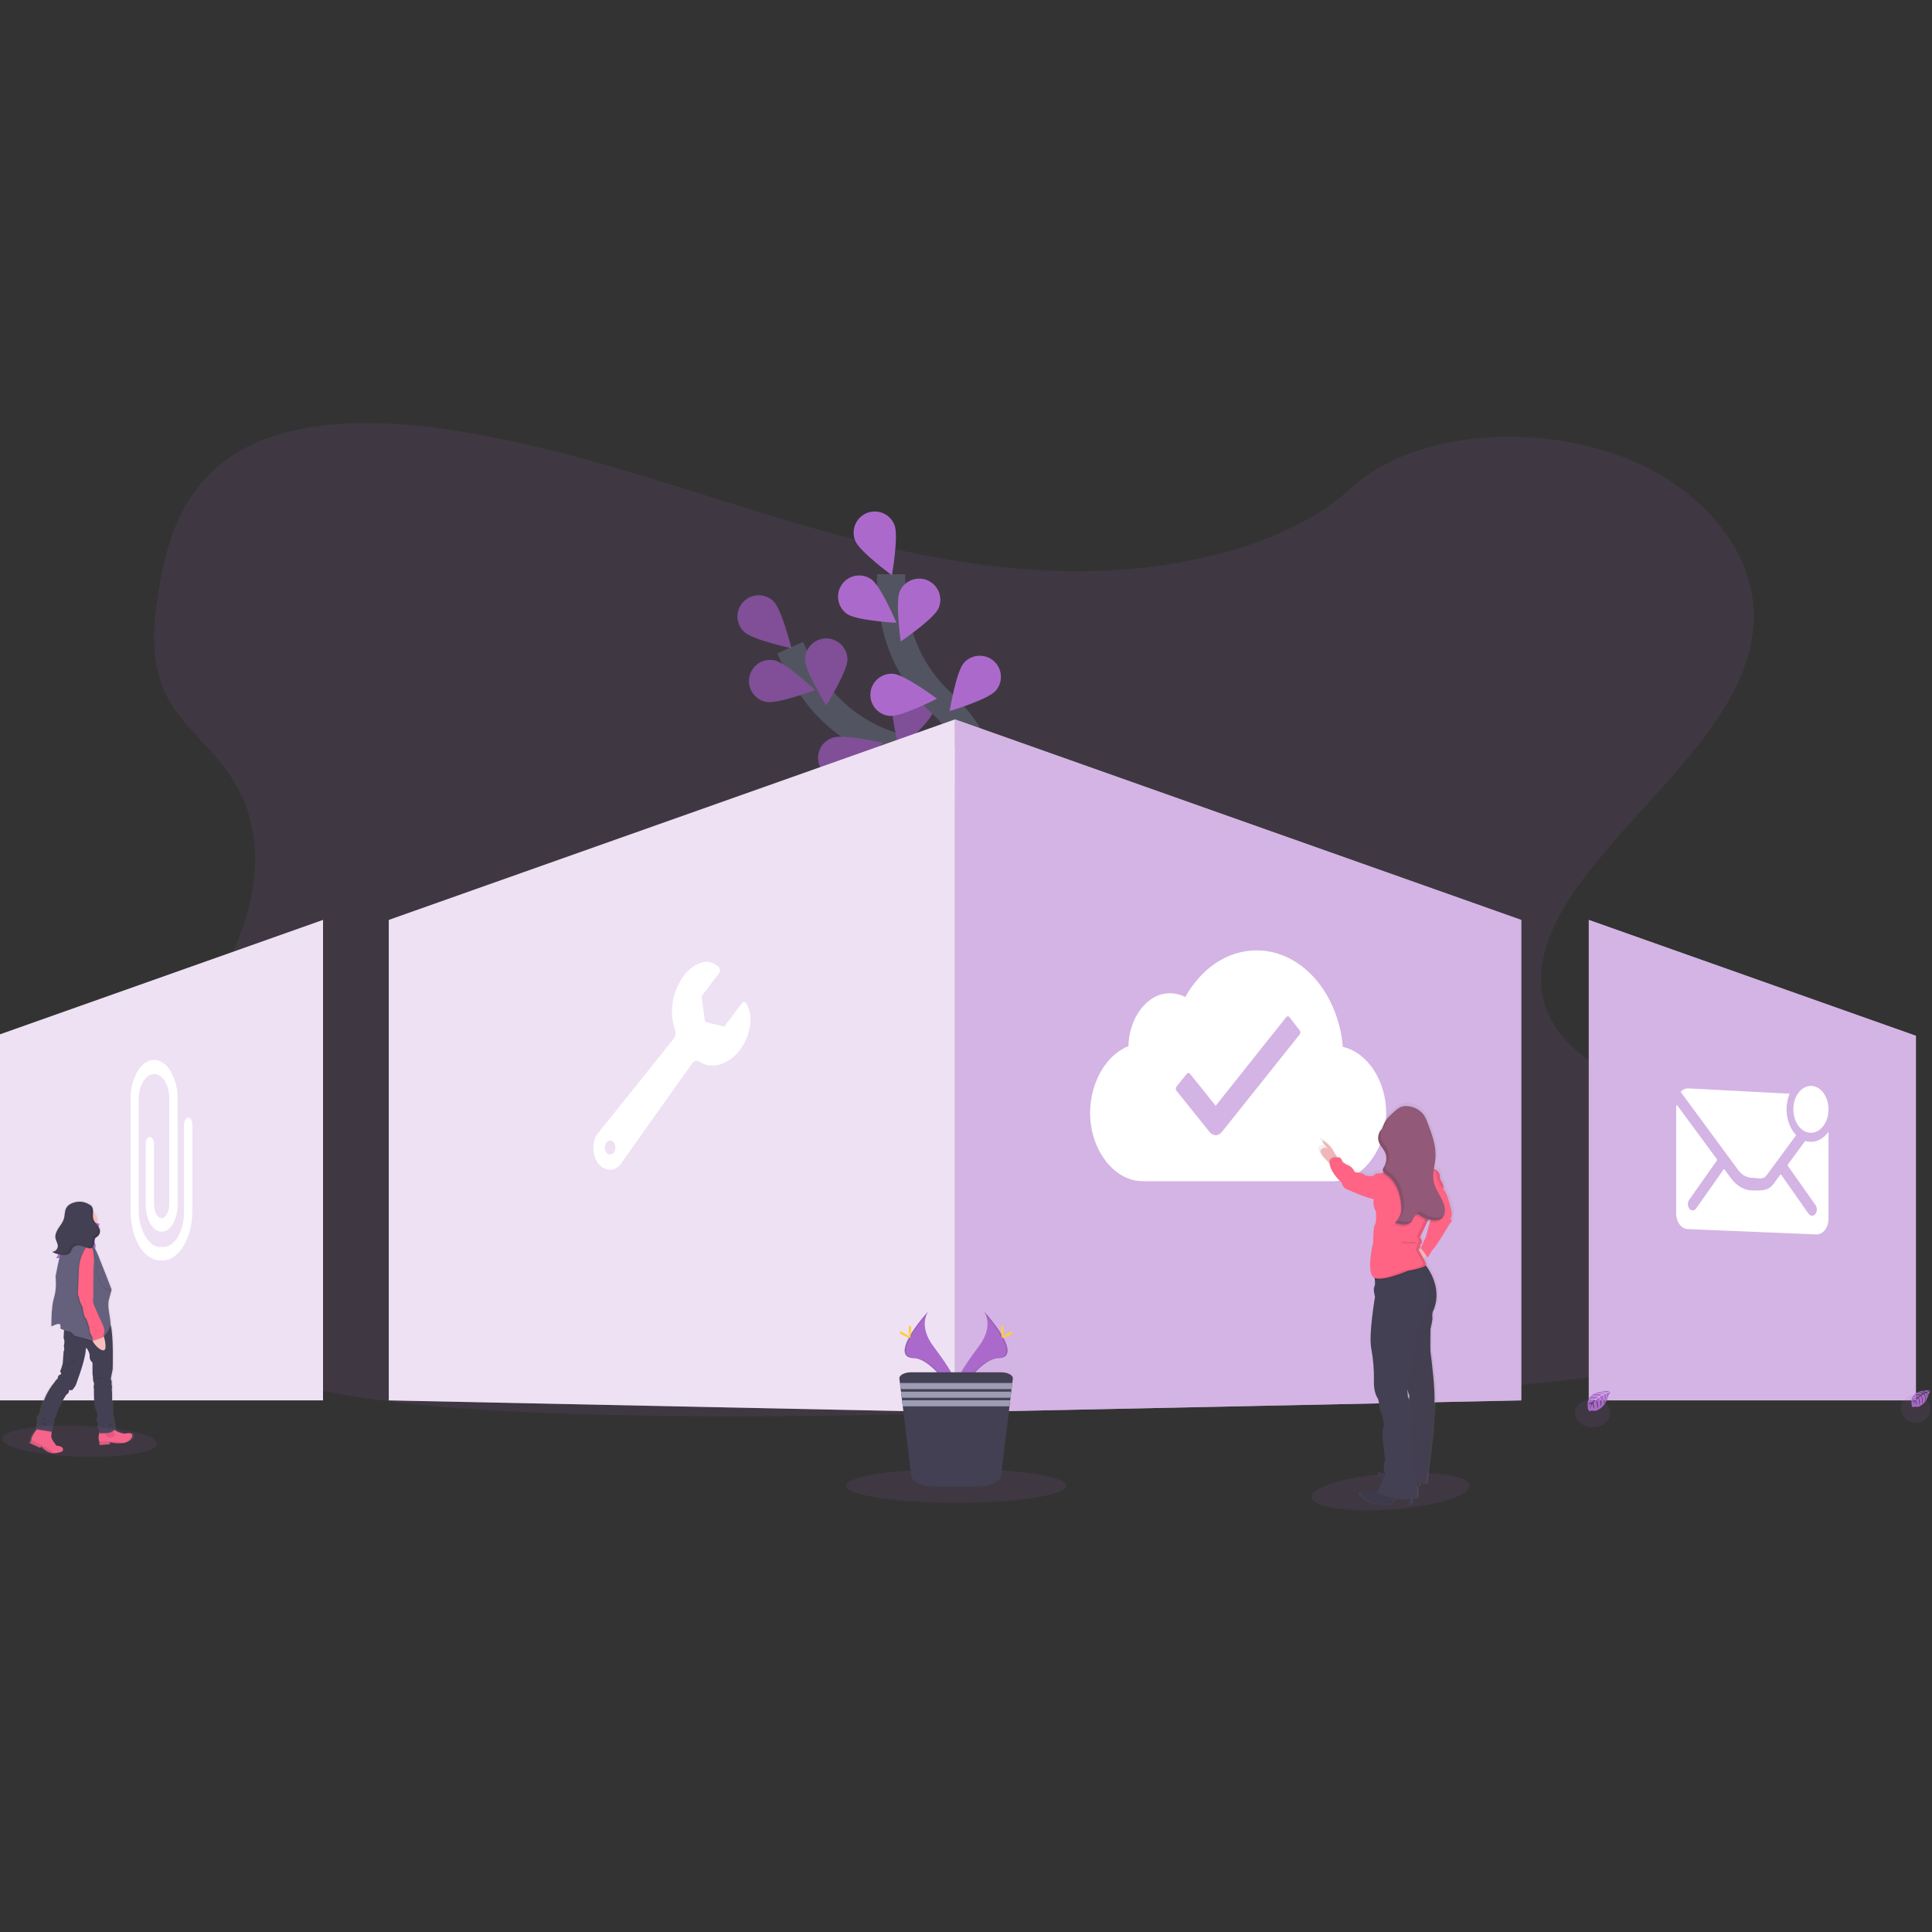 <?xml version="1.0" encoding="UTF-8"?>
<svg width="137px" height="137px" viewBox="0 0 137 137" version="1.1" xmlns="http://www.w3.org/2000/svg" xmlns:xlink="http://www.w3.org/1999/xlink">
    <rect x="0" y="0" width="137" height="137" fill="#333333" stroke="none"/>
    <title>features_illustration</title>
    <defs>
        <linearGradient x1="49.977%" y1="100%" x2="49.977%" y2="-0.008%" id="linearGradient-1">
            <stop stop-color="#808080" stop-opacity="0.25" offset="0%"></stop>
            <stop stop-color="#808080" stop-opacity="0.12" offset="54%"></stop>
            <stop stop-color="#808080" stop-opacity="0.1" offset="100%"></stop>
        </linearGradient>
        <linearGradient x1="49.992%" y1="100.014%" x2="49.992%" y2="-0.019%" id="linearGradient-2">
            <stop stop-color="#808080" stop-opacity="0.25" offset="0%"></stop>
            <stop stop-color="#808080" stop-opacity="0.12" offset="54%"></stop>
            <stop stop-color="#808080" stop-opacity="0.1" offset="100%"></stop>
        </linearGradient>
    </defs>
    <g id="features_illustration" stroke="none" stroke-width="1" fill="none" fill-rule="evenodd">
        <g id="undraw_buy_house_560d-(5)" transform="translate(-765, 87)"></g>
        <g id="undraw_features_overview_jg7a" transform="translate(0, 30)">
            <path d="M76.21,10.515 C68.312,10.47 60.743,8.452 53.506,6.217 C46.269,3.983 39.096,1.494 31.361,0.4 C26.387,-0.301 20.718,-0.28 16.782,2.111 C12.994,4.412 11.845,8.254 11.264,11.807 C10.825,14.48 10.598,17.288 12.035,19.747 C13.032,21.454 14.762,22.867 15.976,24.495 C20.197,30.16 17.489,37.338 13.203,43.074 C11.187,45.765 8.848,48.342 7.315,51.19 C5.782,54.039 5.121,57.279 6.59,60.111 C8.047,62.919 11.407,64.974 15.027,66.389 C22.38,69.261 30.978,69.925 39.352,70.217 C57.893,70.862 76.494,69.937 95.045,69.013 C101.912,68.67 108.807,68.325 115.543,67.248 C119.283,66.649 123.139,65.745 125.816,63.727 C129.219,61.164 129.975,56.946 127.58,53.896 C123.567,48.778 112.786,47.743 109.935,42.215 C108.365,39.172 109.817,35.704 111.922,32.796 C116.436,26.556 124.12,20.99 124.362,13.977 C124.529,9.16 120.655,4.434 114.79,2.299 C108.635,0.053 100.203,0.557 95.802,4.615 C91.275,8.793 83.188,10.555 76.21,10.515 Z" id="Path" fill="#AB6ACB" fill-rule="nonzero" opacity="0.1"></path>
            <g id="db976b58-83c4-4bad-bfc1-713fe8b9d2f6" transform="translate(52.178, 6.176)">
                <path d="M19.54,24.569 C19.54,24.569 16.077,18.433 10.859,16.664 C8.666,15.936 6.769,14.517 5.451,12.619 C4.832,11.713 4.298,10.752 3.855,9.749" id="Path" stroke="#535461" stroke-width="2"></path>
                <path d="M0.576,8.614 C1.17,9.192 3.939,9.788 3.939,9.788 C3.939,9.788 3.259,7.039 2.666,6.462 C2.071,5.885 1.122,5.899 0.544,6.493 C-0.033,7.088 -0.018,8.037 0.576,8.614 Z" id="Path" fill="#AB6ACB" fill-rule="nonzero"></path>
                <path d="M2.148,13.593 C2.961,13.754 5.61,12.75 5.61,12.75 C5.61,12.75 3.534,10.809 2.726,10.647 C1.913,10.488 1.124,11.018 0.964,11.831 C0.804,12.644 1.334,13.433 2.148,13.593 L2.148,13.593 Z" id="Path" fill="#AB6ACB" fill-rule="nonzero"></path>
                <path d="M7.844,18.973 C8.627,18.702 10.407,16.499 10.407,16.499 C10.407,16.499 7.647,15.869 6.864,16.139 C6.35,16.308 5.968,16.741 5.863,17.272 C5.758,17.803 5.947,18.349 6.357,18.701 C6.768,19.053 7.336,19.157 7.844,18.973 L7.844,18.973 Z" id="Path" fill="#AB6ACB" fill-rule="nonzero"></path>
                <path d="M13.077,22.076 C13.894,21.941 16.02,20.07 16.02,20.07 C16.02,20.07 13.406,18.981 12.588,19.116 C11.771,19.251 11.218,20.023 11.353,20.841 C11.488,21.658 12.26,22.211 13.077,22.076 L13.077,22.076 Z" id="Path" fill="#AB6ACB" fill-rule="nonzero"></path>
                <path d="M7.911,10.598 C7.911,11.428 6.413,13.83 6.413,13.83 C6.413,13.83 4.912,11.429 4.912,10.6 C4.912,9.771 5.583,9.1 6.411,9.1 C7.24,9.1 7.911,9.771 7.911,10.6 L7.911,10.598 Z" id="Path" fill="#AB6ACB" fill-rule="nonzero"></path>
                <path d="M13.985,14.304 C13.733,15.095 11.59,16.939 11.59,16.939 C11.59,16.939 10.877,14.198 11.124,13.41 C11.371,12.619 12.213,12.179 13.004,12.426 C13.794,12.674 14.235,13.515 13.987,14.306 L13.985,14.304 Z" id="Path" fill="#AB6ACB" fill-rule="nonzero"></path>
                <path d="M19.393,18.715 C19.283,19.537 17.476,21.718 17.476,21.718 C17.476,21.718 16.31,19.137 16.42,18.315 C16.53,17.494 17.285,16.918 18.106,17.029 C18.927,17.139 19.503,17.894 19.393,18.715 Z" id="Path" fill="#AB6ACB" fill-rule="nonzero"></path>
                <path d="M0.576,8.614 C1.17,9.192 3.939,9.788 3.939,9.788 C3.939,9.788 3.259,7.039 2.666,6.462 C2.071,5.885 1.122,5.899 0.544,6.493 C-0.033,7.088 -0.018,8.037 0.576,8.614 Z" id="Path" fill="#000000" fill-rule="nonzero" opacity="0.25"></path>
                <path d="M2.148,13.593 C2.961,13.754 5.61,12.75 5.61,12.75 C5.61,12.75 3.534,10.809 2.726,10.647 C1.913,10.488 1.124,11.018 0.964,11.831 C0.804,12.644 1.334,13.433 2.148,13.593 L2.148,13.593 Z" id="Path" fill="#000000" fill-rule="nonzero" opacity="0.25"></path>
                <path d="M7.844,18.973 C8.627,18.702 10.407,16.499 10.407,16.499 C10.407,16.499 7.647,15.869 6.864,16.139 C6.35,16.308 5.968,16.741 5.863,17.272 C5.758,17.803 5.947,18.349 6.357,18.701 C6.768,19.053 7.336,19.157 7.844,18.973 L7.844,18.973 Z" id="Path" fill="#000000" fill-rule="nonzero" opacity="0.25"></path>
                <path d="M13.077,22.076 C13.894,21.941 16.02,20.07 16.02,20.07 C16.02,20.07 13.406,18.981 12.588,19.116 C11.771,19.251 11.218,20.023 11.353,20.841 C11.488,21.658 12.26,22.211 13.077,22.076 L13.077,22.076 Z" id="Path" fill="#000000" fill-rule="nonzero" opacity="0.25"></path>
                <path d="M7.911,10.598 C7.911,11.428 6.413,13.83 6.413,13.83 C6.413,13.83 4.912,11.429 4.912,10.6 C4.912,9.771 5.583,9.1 6.411,9.1 C7.24,9.1 7.911,9.771 7.911,10.6 L7.911,10.598 Z" id="Path" fill="#000000" fill-rule="nonzero" opacity="0.25"></path>
                <path d="M13.985,14.304 C13.733,15.095 11.59,16.939 11.59,16.939 C11.59,16.939 10.877,14.198 11.124,13.41 C11.371,12.619 12.213,12.179 13.004,12.426 C13.794,12.674 14.235,13.515 13.987,14.306 L13.985,14.304 Z" id="Path" fill="#000000" fill-rule="nonzero" opacity="0.25"></path>
                <path d="M19.393,18.715 C19.283,19.537 17.476,21.718 17.476,21.718 C17.476,21.718 16.31,19.137 16.42,18.315 C16.53,17.494 17.285,16.918 18.106,17.029 C18.927,17.139 19.503,17.894 19.393,18.715 Z" id="Path" fill="#000000" fill-rule="nonzero" opacity="0.25"></path>
                <path d="M19.343,24.448 C19.343,24.448 18.662,17.433 14.61,13.703 C12.9,12.149 11.74,10.082 11.304,7.813 C11.106,6.734 11.007,5.639 11.009,4.542" id="Path" stroke="#535461" stroke-width="2"></path>
                <path d="M8.47,2.175 C8.778,2.944 11.068,4.612 11.068,4.612 C11.068,4.612 11.561,1.822 11.251,1.054 C11.057,0.548 10.605,0.187 10.069,0.108 C9.533,0.03 8.997,0.246 8.665,0.674 C8.334,1.103 8.259,1.676 8.47,2.175 L8.47,2.175 Z" id="Path" fill="#AB6ACB" fill-rule="nonzero"></path>
                <path d="M7.885,7.359 C8.563,7.836 11.39,7.989 11.39,7.989 C11.39,7.989 10.288,5.38 9.611,4.904 C8.934,4.427 7.998,4.59 7.521,5.268 C7.044,5.945 7.207,6.881 7.885,7.358 L7.885,7.359 Z" id="Path" fill="#AB6ACB" fill-rule="nonzero"></path>
                <path d="M10.917,14.592 C11.743,14.662 14.262,13.367 14.262,13.367 C14.262,13.367 11.993,11.672 11.168,11.603 C10.342,11.533 9.617,12.146 9.547,12.972 C9.478,13.797 10.09,14.523 10.916,14.592 L10.917,14.592 Z" id="Path" fill="#AB6ACB" fill-rule="nonzero"></path>
                <path d="M14.444,19.548 C15.245,19.756 17.947,18.907 17.947,18.907 C17.947,18.907 15.998,16.852 15.196,16.638 C14.668,16.471 14.091,16.609 13.695,16.997 C13.299,17.385 13.15,17.959 13.306,18.49 C13.461,19.022 13.898,19.424 14.44,19.537 L14.444,19.548 Z" id="Path" fill="#AB6ACB" fill-rule="nonzero"></path>
                <path d="M14.373,6.962 C14.038,7.718 11.694,9.309 11.694,9.309 C11.694,9.309 11.294,6.506 11.629,5.748 C11.964,4.991 12.85,4.648 13.608,4.983 C14.366,5.319 14.708,6.204 14.373,6.962 L14.373,6.962 Z" id="Path" fill="#AB6ACB" fill-rule="nonzero"></path>
                <path d="M18.423,12.811 C17.876,13.433 15.163,14.248 15.163,14.248 C15.163,14.248 15.621,11.454 16.172,10.831 C16.525,10.429 17.067,10.245 17.593,10.35 C18.118,10.455 18.548,10.832 18.72,11.34 C18.892,11.848 18.78,12.409 18.426,12.811 L18.423,12.811 Z" id="Path" fill="#AB6ACB" fill-rule="nonzero"></path>
                <path d="M21.58,19.035 C21.146,19.741 18.61,21.004 18.61,21.004 C18.61,21.004 18.589,18.172 19.022,17.465 C19.467,16.785 20.372,16.582 21.064,17.007 C21.757,17.432 21.985,18.331 21.58,19.035 L21.58,19.035 Z" id="Path" fill="#AB6ACB" fill-rule="nonzero"></path>
            </g>
            <path d="M104.169,75.23 C104.541,75.986 101.911,76.799 98.653,77.034 C95.734,77.244 93.334,76.901 93.03,76.286 C92.726,75.671 94.585,74.925 97.441,74.589 C100.629,74.216 103.797,74.482 104.169,75.23 Z" id="Path" fill="#AB6ACB" fill-rule="nonzero" opacity="0.1"></path>
            <polygon id="Path" fill="#FFFFFF" fill-rule="nonzero" points="27.57 35.233 67.722 21.013 67.722 70.14 27.57 69.303"></polygon>
            <polygon id="Path" fill="#AB6ACB" fill-rule="nonzero" opacity="0.2" points="27.57 35.233 67.722 21.013 67.722 70.14 27.57 69.303"></polygon>
            <polygon id="Path" fill="#FFFFFF" fill-rule="nonzero" points="0 43.346 22.907 35.233 22.907 69.303 0 69.303"></polygon>
            <polygon id="Path" fill="#AB6ACB" fill-rule="nonzero" opacity="0.2" points="0 43.346 22.907 35.233 22.907 69.303 0 69.303"></polygon>
            <polygon id="Path" fill="#FFFFFF" fill-rule="nonzero" points="67.722 21.013 107.873 35.233 107.873 69.303 67.722 70.14"></polygon>
            <polygon id="Path" fill="#AB6ACB" fill-rule="nonzero" opacity="0.5" points="67.722 21.013 107.873 35.233 107.873 69.303 67.722 70.14"></polygon>
            <polygon id="Path" fill="#FFFFFF" fill-rule="nonzero" points="135.858 43.448 112.663 35.233 112.663 69.303 135.858 69.303"></polygon>
            <polygon id="Path" fill="#AB6ACB" fill-rule="nonzero" opacity="0.5" points="135.858 43.448 112.663 35.233 112.663 69.303 135.858 69.303"></polygon>
            <path d="M13.348,49.261 C13.186,49.261 13.053,49.483 13.053,49.756 L13.053,55.922 C13.062,56.53 12.919,57.131 12.636,57.67 C12.373,58.132 11.97,58.426 11.584,58.426 L11.332,58.426 C10.954,58.426 10.583,58.144 10.293,57.646 C9.991,57.108 9.833,56.502 9.836,55.885 L9.836,47.93 C9.828,47.49 9.941,47.057 10.163,46.677 C10.374,46.344 10.65,46.16 10.94,46.16 C11.23,46.16 11.496,46.344 11.696,46.675 C11.909,47.06 12.016,47.495 12.006,47.935 L12.006,55.363 C12.006,55.905 11.754,56.384 11.457,56.384 C11.205,56.384 10.922,55.976 10.922,55.363 L10.922,51.121 C10.922,50.849 10.79,50.626 10.627,50.626 C10.465,50.626 10.331,50.849 10.331,51.121 L10.331,55.358 C10.331,56.485 10.815,57.335 11.457,57.335 C11.769,57.335 12.058,57.14 12.266,56.786 C12.498,56.347 12.613,55.855 12.597,55.358 L12.597,47.93 C12.61,47.244 12.44,46.568 12.104,45.97 C11.792,45.447 11.375,45.161 10.93,45.161 C10.485,45.161 10.068,45.447 9.751,45.97 C9.415,46.569 9.245,47.247 9.26,47.934 L9.26,55.888 C9.26,56.799 9.492,57.724 9.877,58.362 C10.263,58.999 10.785,59.37 11.319,59.37 L11.578,59.37 C12.101,59.37 12.625,58.999 13.016,58.352 C13.218,58.01 13.37,57.64 13.468,57.255 C13.581,56.819 13.638,56.37 13.637,55.919 L13.637,49.743 C13.637,49.47 13.511,49.248 13.343,49.248 L13.348,49.261 Z" id="Path" fill="#FFFFFF" fill-rule="nonzero"></path>
            <path d="M69.774,62.988 C69.774,62.988 70.522,63.967 69.429,65.442 C68.336,66.918 67.434,68.166 67.799,69.084 C67.799,69.084 69.448,66.342 70.789,66.311 C72.13,66.279 71.249,64.637 69.774,62.988 Z" id="Path" fill="#AB6ACB" fill-rule="nonzero"></path>
            <path d="M69.774,62.988 C69.839,63.083 69.89,63.187 69.927,63.296 C71.235,64.834 71.932,66.268 70.674,66.304 C69.502,66.339 68.097,68.433 67.76,68.963 C67.771,69.005 67.784,69.047 67.799,69.089 C67.799,69.089 69.448,66.347 70.789,66.316 C72.13,66.284 71.249,64.637 69.774,62.988 Z" id="Path" fill="#000000" fill-rule="nonzero" opacity="0.1"></path>
            <path d="M71.163,64.235 C71.163,64.579 71.124,64.858 71.076,64.858 C71.028,64.858 70.99,64.579 70.99,64.235 C70.99,63.891 71.038,64.052 71.086,64.052 C71.134,64.052 71.163,63.891 71.163,64.235 Z" id="Path" fill="#FFD037" fill-rule="nonzero"></path>
            <path d="M71.64,64.646 C71.338,64.81 71.075,64.909 71.052,64.868 C71.03,64.826 71.255,64.658 71.556,64.49 C71.858,64.321 71.739,64.445 71.762,64.49 C71.784,64.534 71.942,64.481 71.64,64.646 Z" id="Path" fill="#FFD037" fill-rule="nonzero"></path>
            <path d="M65.826,62.988 C65.826,62.988 65.078,63.967 66.171,65.442 C67.264,66.918 68.163,68.166 67.799,69.084 C67.799,69.084 66.152,66.342 64.81,66.311 C63.467,66.279 64.35,64.637 65.826,62.988 Z" id="Path" fill="#AB6ACB" fill-rule="nonzero"></path>
            <path d="M65.826,62.988 C65.761,63.083 65.709,63.187 65.673,63.296 C64.364,64.834 63.667,66.268 64.926,66.304 C66.097,66.339 67.503,68.433 67.84,68.963 C67.829,69.005 67.815,69.047 67.799,69.089 C67.799,69.089 66.152,66.347 64.81,66.316 C63.467,66.284 64.35,64.637 65.826,62.988 Z" id="Path" fill="#000000" fill-rule="nonzero" opacity="0.1"></path>
            <path d="M64.437,64.235 C64.437,64.579 64.474,64.858 64.522,64.858 C64.57,64.858 64.609,64.579 64.609,64.235 C64.609,63.891 64.56,64.052 64.514,64.052 C64.467,64.052 64.437,63.891 64.437,64.235 Z" id="Path" fill="#FFD037" fill-rule="nonzero"></path>
            <path d="M63.959,64.646 C64.261,64.81 64.525,64.909 64.548,64.868 C64.57,64.826 64.345,64.658 64.043,64.49 C63.742,64.321 63.861,64.445 63.838,64.49 C63.815,64.534 63.653,64.481 63.959,64.646 Z" id="Path" fill="#FFD037" fill-rule="nonzero"></path>
            <ellipse id="Oval" fill="#AB6ACB" fill-rule="nonzero" opacity="0.1" cx="67.799" cy="75.361" rx="7.814" ry="1.199"></ellipse>
            <path d="M71.822,67.766 L71.784,68.071 L71.732,68.503 L71.71,68.681 L71.657,69.114 L71.634,69.293 L71.583,69.724 L70.984,74.627 C70.931,75.064 70.217,75.405 69.353,75.405 L66.246,75.405 C65.383,75.405 64.67,75.064 64.616,74.627 L64.017,69.724 L63.964,69.293 L63.943,69.114 L63.89,68.681 L63.867,68.503 L63.815,68.071 L63.777,67.766 C63.747,67.514 64.134,67.309 64.623,67.309 L70.978,67.309 C71.467,67.309 71.853,67.518 71.822,67.766 Z" id="Path" fill="#444053" fill-rule="nonzero"></path>
            <polygon id="Path" fill="#9D9CB5" fill-rule="nonzero" points="71.784 68.071 71.732 68.503 63.867 68.503 63.815 68.071"></polygon>
            <polygon id="Path" fill="#9D9CB5" fill-rule="nonzero" points="71.71 68.683 71.657 69.114 63.943 69.114 63.89 68.683"></polygon>
            <polygon id="Path" fill="#9D9CB5" fill-rule="nonzero" points="71.634 69.294 71.583 69.725 64.017 69.725 63.964 69.294"></polygon>
            <path d="M52.607,41.144 L51.403,42.743 C51.383,42.774 51.346,42.789 51.31,42.783 L50.066,42.485 C50.018,42.467 49.985,42.423 49.98,42.372 L49.759,40.724 C49.752,40.68 49.762,40.635 49.788,40.598 L50.989,39.002 C51.081,38.869 51.07,38.691 50.961,38.572 C50.734,38.345 50.43,38.21 50.109,38.194 C50.091,38.192 50.074,38.192 50.056,38.194 C49.721,38.219 49.002,38.467 48.448,39.247 C47.91,40.003 47.346,41.397 47.845,42.955 C47.905,43.143 47.971,43.391 47.772,43.655 C47.573,43.918 42.422,50.335 42.422,50.335 C41.939,50.885 41.975,51.904 42.422,52.496 C42.615,52.77 42.925,52.938 43.26,52.95 C43.588,52.944 43.888,52.768 44.053,52.485 C44.053,52.485 48.86,45.704 49.094,45.395 C49.158,45.29 49.269,45.223 49.392,45.215 C49.475,45.219 49.555,45.249 49.621,45.299 C49.877,45.474 50.18,45.566 50.49,45.563 C51.208,45.563 51.963,45.122 52.424,44.512 C52.9,43.898 53.176,43.154 53.217,42.379 C53.233,41.956 53.134,41.537 52.931,41.166 C52.904,41.104 52.845,41.061 52.777,41.056 C52.71,41.05 52.644,41.081 52.607,41.138 L52.607,41.144 Z M43.532,51.725 C43.474,51.815 43.373,51.869 43.266,51.869 C43.158,51.869 43.058,51.815 42.999,51.725 C42.855,51.512 42.855,51.232 42.999,51.019 C43.058,50.929 43.158,50.875 43.266,50.875 C43.373,50.875 43.474,50.929 43.532,51.019 C43.677,51.232 43.677,51.511 43.534,51.725 L43.532,51.725 Z" id="Shape" fill="#FFFFFF" fill-rule="nonzero"></path>
            <path d="M95.221,44.236 C94.888,40.389 92.28,37.392 89.108,37.392 C87.008,37.392 85.159,38.702 84.049,40.702 C83.708,40.525 83.33,40.432 82.946,40.431 C81.343,40.431 80.047,42.195 80.018,44.184 C78.38,44.834 77.301,46.831 77.301,48.926 C77.301,51.493 78.97,53.759 81.027,53.759 L94.568,53.759 C96.626,53.759 98.295,51.49 98.295,48.926 C98.295,46.639 96.966,44.624 95.221,44.236 L95.221,44.236 Z M92.162,43.354 L86.681,50.222 L86.681,50.222 C86.61,50.309 86.428,50.503 86.204,50.503 C86.01,50.481 85.835,50.375 85.725,50.212 L83.425,47.345 C83.36,47.259 83.36,47.14 83.425,47.054 L84.155,46.144 C84.181,46.107 84.224,46.084 84.269,46.082 C84.315,46.084 84.358,46.106 84.384,46.144 L86.205,48.413 L91.206,42.127 C91.233,42.09 91.276,42.068 91.321,42.065 C91.367,42.066 91.41,42.089 91.436,42.127 L92.153,43.054 C92.225,43.138 92.229,43.261 92.162,43.35 L92.162,43.354 Z" id="Shape" fill="#FFFFFF" fill-rule="nonzero"></path>
            <ellipse id="Oval" fill="#FFFFFF" fill-rule="nonzero" cx="128.414" cy="48.665" rx="1.246" ry="1.662"></ellipse>
            <path d="M128.414,50.969 C128.277,50.968 128.141,50.946 128.01,50.903 L126.78,52.575 C126.759,52.604 126.759,52.644 126.78,52.673 L128.735,55.445 C128.867,55.637 128.867,55.891 128.735,56.083 C128.679,56.16 128.59,56.206 128.495,56.209 C128.4,56.207 128.312,56.16 128.257,56.083 L126.31,53.31 C126.301,53.298 126.287,53.29 126.272,53.29 C126.257,53.29 126.243,53.298 126.234,53.31 L125.759,53.956 C125.362,54.492 124.835,54.412 124.268,54.416 C123.701,54.419 123.15,54.097 122.747,53.552 L122.29,52.932 C122.282,52.919 122.268,52.912 122.253,52.912 C122.237,52.912 122.223,52.919 122.215,52.932 L120.268,55.705 C120.212,55.782 120.123,55.828 120.028,55.831 C119.933,55.828 119.845,55.782 119.79,55.705 C119.658,55.513 119.658,55.259 119.79,55.067 L121.745,52.294 C121.762,52.264 121.762,52.227 121.745,52.197 L118.948,48.401 C118.914,48.356 118.86,48.387 118.86,48.449 L118.86,56.046 C118.86,56.656 119.238,57.156 119.69,57.156 L128.83,57.534 C129.288,57.534 129.661,57.03 129.661,56.425 L129.661,50.258 C129.347,50.695 128.906,50.969 128.414,50.969 Z" id="Path" fill="#FFFFFF" fill-rule="nonzero"></path>
            <path d="M126.688,48.665 C126.686,48.285 126.759,47.908 126.901,47.556 L119.688,47.177 C119.49,47.182 119.303,47.271 119.174,47.421 L123.248,52.954 C123.474,53.297 123.853,53.508 124.263,53.521 C124.641,53.521 125.009,53.698 125.279,53.332 L127.368,50.493 C126.954,50.071 126.688,49.409 126.688,48.665 L126.688,48.665 Z" id="Path" fill="#FFFFFF" fill-rule="nonzero"></path>
            <path d="M136.856,68.592 C136.856,68.592 135.383,68.504 135.557,69.535 C135.537,69.641 135.588,69.748 135.683,69.801 C135.683,69.801 135.683,69.724 135.834,69.75 C135.887,69.759 135.941,69.761 135.994,69.758 C136.066,69.752 136.135,69.724 136.19,69.677 L136.19,69.677 C136.19,69.677 136.603,69.506 136.764,68.829 C136.764,68.829 136.884,68.681 136.879,68.644 L136.627,68.75 C136.674,68.853 136.681,68.971 136.645,69.079 C136.645,69.079 136.637,68.756 136.589,68.763 C136.579,68.763 136.463,68.826 136.463,68.826 C136.463,68.826 136.609,69.138 136.5,69.365 C136.5,69.365 136.541,68.986 136.418,68.849 L136.243,68.951 C136.243,68.951 136.414,69.273 136.298,69.536 C136.298,69.536 136.328,69.133 136.206,68.975 L136.047,69.101 C136.047,69.101 136.208,69.42 136.11,69.638 C136.11,69.638 136.098,69.168 136.013,69.134 C135.953,69.185 135.899,69.243 135.853,69.307 C135.853,69.307 135.963,69.537 135.895,69.658 C135.895,69.658 135.853,69.346 135.819,69.344 C135.747,69.45 135.695,69.569 135.667,69.694 C135.674,69.562 135.715,69.435 135.786,69.324 C135.706,69.339 135.633,69.377 135.575,69.434 C135.575,69.434 135.596,69.288 135.827,69.274 C135.868,69.213 135.916,69.157 135.97,69.107 C135.849,69.097 135.728,69.111 135.612,69.149 C135.612,69.149 135.738,69.01 136.012,69.073 L136.168,68.947 C136.03,68.925 135.888,68.925 135.75,68.947 C135.75,68.947 135.893,68.821 136.21,68.915 L136.381,68.813 C136.25,68.784 136.116,68.772 135.982,68.777 C136.127,68.723 136.287,68.726 136.43,68.785 L136.556,68.731 C136.556,68.731 136.372,68.694 136.319,68.689 C136.266,68.684 136.263,68.668 136.263,68.668 C136.379,68.649 136.498,68.662 136.607,68.707 C136.693,68.676 136.777,68.637 136.856,68.592 Z" id="Path" fill="#AB6ACB" fill-rule="nonzero"></path>
            <ellipse id="Oval" fill="#AB6ACB" fill-rule="nonzero" opacity="0.1" cx="135.842" cy="69.89" rx="1.042" ry="1"></ellipse>
            <path d="M114.165,68.635 C114.165,68.635 112.388,68.528 112.597,69.769 C112.575,69.899 112.638,70.028 112.755,70.089 C112.755,70.089 112.755,69.997 112.937,70.029 C113.001,70.04 113.066,70.043 113.13,70.038 C113.218,70.032 113.301,69.998 113.367,69.941 L113.367,69.941 C113.367,69.941 113.871,69.734 114.06,68.917 C114.06,68.917 114.205,68.739 114.199,68.693 L113.899,68.819 C113.956,68.943 113.964,69.085 113.92,69.215 C113.92,69.215 113.912,68.826 113.854,68.837 C113.842,68.837 113.697,68.911 113.697,68.911 C113.697,68.911 113.874,69.289 113.742,69.562 C113.742,69.562 113.792,69.097 113.642,68.932 L113.431,69.058 C113.431,69.058 113.637,69.448 113.498,69.767 C113.498,69.767 113.534,69.279 113.387,69.089 L113.196,69.239 C113.196,69.239 113.39,69.617 113.271,69.885 C113.271,69.885 113.256,69.318 113.154,69.275 C113.082,69.336 113.017,69.406 112.961,69.483 C112.961,69.483 113.087,69.762 113.012,69.909 C113.012,69.909 112.961,69.531 112.92,69.531 C112.833,69.659 112.771,69.802 112.736,69.953 C112.744,69.795 112.794,69.641 112.879,69.507 C112.785,69.524 112.698,69.568 112.627,69.633 C112.627,69.633 112.654,69.455 112.925,69.44 C112.975,69.367 113.033,69.299 113.099,69.239 C112.953,69.226 112.806,69.243 112.666,69.289 C112.666,69.289 112.81,69.121 113.148,69.197 L113.337,69.043 C113.17,69.016 113,69.016 112.833,69.043 C112.833,69.043 113.005,68.896 113.389,69.003 L113.594,68.877 C113.436,68.842 113.273,68.828 113.111,68.835 C113.111,68.835 113.302,68.732 113.655,68.843 L113.801,68.777 C113.801,68.777 113.58,68.734 113.515,68.727 C113.449,68.719 113.447,68.702 113.447,68.702 C113.587,68.679 113.731,68.695 113.863,68.748 C113.967,68.72 114.068,68.682 114.165,68.635 L114.165,68.635 Z" id="Path" fill="#AB6ACB" fill-rule="nonzero"></path>
            <ellipse id="Oval" fill="#AB6ACB" fill-rule="nonzero" opacity="0.1" cx="112.941" cy="70.203" rx="1.258" ry="1"></ellipse>
            <path d="M103.016,56.21 C103.016,56.21 103.161,56.07 103.113,55.976 C103.085,55.917 103.085,55.848 103.113,55.788 C103.113,55.788 102.788,54.51 102.667,54.382 C102.587,54.288 102.526,54.18 102.487,54.064 C102.499,54.039 102.505,54.011 102.504,53.983 C102.499,53.854 102.455,53.73 102.378,53.627 C102.284,53.487 102.232,53.323 102.228,53.154 C102.227,53.133 102.227,53.112 102.228,53.091 L102.228,53.091 L102.228,53.091 C102.155,52.898 101.992,52.754 101.792,52.704 C101.834,52.433 101.89,52.162 101.908,51.89 C101.965,51.037 101.647,50.209 101.335,49.409 C101.266,49.211 101.175,49.022 101.061,48.846 C100.778,48.474 100.35,48.24 99.884,48.203 C99.714,48.182 99.542,48.199 99.38,48.252 C99.22,48.324 99.073,48.423 98.945,48.544 C98.81,48.657 98.675,48.773 98.551,48.897 L98.535,48.912 L98.491,48.958 L98.474,48.976 L98.432,49.023 L98.417,49.039 C98.399,49.06 98.38,49.082 98.363,49.104 L98.363,49.104 C98.346,49.126 98.33,49.146 98.315,49.167 L98.3,49.189 L98.267,49.236 L98.252,49.26 C98.24,49.276 98.232,49.292 98.222,49.309 L98.208,49.331 C98.195,49.355 98.181,49.379 98.169,49.404 L98.123,49.505 L98.123,49.519 L98.097,49.586 C98.063,49.667 98.03,49.747 97.988,49.824 L97.988,49.824 L97.981,49.837 L97.89,49.946 C97.849,50.001 97.814,50.06 97.787,50.123 L97.778,50.143 C97.778,50.152 97.772,50.162 97.768,50.171 L97.759,50.193 C97.757,50.203 97.754,50.213 97.75,50.222 C97.75,50.23 97.75,50.238 97.75,50.246 L97.743,50.274 C97.743,50.283 97.743,50.29 97.743,50.299 C97.743,50.308 97.743,50.318 97.736,50.327 L97.736,50.353 L97.736,50.381 C97.736,50.391 97.736,50.401 97.736,50.413 C97.736,50.424 97.736,50.428 97.736,50.434 C97.736,50.44 97.736,50.469 97.736,50.487 C97.736,50.505 97.736,50.501 97.736,50.509 C97.736,50.52 97.736,50.531 97.736,50.543 C97.736,50.55 97.736,50.558 97.736,50.565 C97.736,50.576 97.736,50.586 97.736,50.597 L97.736,50.619 C97.736,50.631 97.736,50.641 97.736,50.651 C97.736,50.658 97.736,50.666 97.736,50.674 L97.744,50.706 C97.744,50.706 97.744,50.72 97.744,50.727 L97.755,50.762 C97.755,50.762 97.755,50.773 97.762,50.778 C97.768,50.783 97.774,50.814 97.782,50.83 C97.82,50.914 97.868,50.995 97.923,51.069 C97.959,51.12 97.997,51.169 98.035,51.219 L98.089,51.295 C98.126,51.345 98.159,51.398 98.189,51.453 C98.369,51.796 98.354,52.209 98.15,52.539 L98.104,52.608 C98.079,52.647 98.062,52.689 98.053,52.734 C98.044,52.813 98.07,52.892 98.125,52.95 L98.012,52.979 C97.92,53.004 97.857,53.024 97.857,53.024 C97.781,53.017 97.704,53.017 97.628,53.024 C97.522,53.058 97.427,53.118 97.352,53.201 C97.352,53.201 96.87,53.259 96.713,53.119 C96.555,52.979 96.003,52.931 96.003,52.931 C96.003,52.931 95.847,52.626 95.678,52.531 C95.509,52.437 95.101,52.262 95.088,52.168 C95.053,52.07 95,51.978 94.932,51.899 C94.849,51.881 94.765,51.871 94.68,51.868 L94.654,51.823 L94.317,51.242 C94.317,51.242 93.895,50.749 93.667,50.703 C93.439,50.656 93.988,51.226 94.015,51.252 C93.852,51.136 93.627,51.173 93.51,51.335 C93.331,51.534 93.807,52.002 94.101,52.26 L94.149,52.302 C94.151,52.328 94.155,52.354 94.161,52.379 C94.293,53.071 95.027,53.669 95.027,53.669 C95.027,53.669 95.111,54.056 95.388,54.151 C95.609,54.225 96.794,54.762 97.411,54.869 C97.359,55.003 97.299,55.313 97.555,55.769 C97.555,55.769 97.615,56.578 97.483,56.684 C97.351,56.79 97.357,57.962 97.357,57.962 C97.357,57.962 96.853,60.003 97.357,60.436 C97.389,60.464 97.425,60.486 97.464,60.502 C97.464,60.533 97.473,60.566 97.477,60.6 C97.499,60.804 97.507,61.016 97.453,61.104 C97.327,61.303 97.494,61.843 97.494,61.843 C97.494,61.843 97.008,64.599 97.225,65.572 C97.361,66.299 97.426,67.038 97.416,67.778 C97.416,67.778 97.344,68.634 97.717,69.15 C97.758,69.273 97.783,69.4 97.789,69.528 C97.814,69.776 97.879,70.017 97.982,70.243 C98.067,70.407 98.234,71.1 98.09,71.287 C97.947,71.473 98.247,73.516 98.247,73.516 C98.247,73.516 98.006,74.146 98.247,74.478 L98.254,74.487 C98.112,74.485 97.97,74.465 97.832,74.426 C97.562,74.335 97.764,74.678 98.084,74.913 C97.944,75.23 97.753,75.656 97.688,75.795 C97.41,75.843 96.858,75.921 96.534,75.844 C96.089,75.739 96.727,76.454 97.328,76.584 C97.752,76.663 98.185,76.694 98.616,76.677 L99.004,76.249 C99.318,76.291 99.635,76.303 99.951,76.284 L99.917,76.682 L100.145,76.682 L100.145,76.269 C100.289,76.255 100.437,76.236 100.591,76.208 C100.591,76.208 100.6,75.772 100.572,75.36 L100.712,75.373 L100.733,75.145 L101.229,75.234 L101.674,71.579 C101.674,71.579 101.723,70.219 101.831,69.457 C101.94,68.694 101.602,66.137 101.602,66.137 C101.602,66.137 101.578,66.011 101.554,65.774 C101.53,65.537 101.554,64.154 101.554,64.154 C101.554,64.154 101.734,63.398 101.699,63.334 C101.664,63.27 101.71,62.947 101.71,62.947 C102.466,61.405 101.536,60.013 101.212,59.599 C101.231,59.582 101.242,59.558 101.244,59.533 C101.246,59.524 101.246,59.515 101.244,59.506 C101.193,59.376 101.132,59.249 101.062,59.128 L101.251,58.887 C101.317,58.982 101.364,59.052 101.364,59.052 C101.364,59.052 101.568,58.595 101.773,58.422 C101.979,58.25 102.964,56.605 102.964,56.605 C102.964,56.605 103.194,56.451 103.073,56.323 C102.952,56.194 103.016,56.21 103.016,56.21 Z M99.984,69.182 C99.967,69.129 99.938,69.08 99.898,69.042 C99.898,69.042 99.863,68.79 99.85,68.466 C99.922,68.718 99.995,68.901 99.995,68.901 L99.984,69.182 Z M100.551,75.177 C100.551,75.155 100.551,75.132 100.551,75.111 L100.568,75.111 L100.551,75.177 Z M100.699,58.493 L100.699,58.478 C100.694,58.412 100.724,58.348 100.778,58.31 C100.806,58.293 100.822,58.261 100.819,58.228 C100.813,58.175 100.793,58.125 100.761,58.082 C100.785,58.1 100.859,58.14 100.91,57.994 C100.917,57.971 100.921,57.947 100.921,57.923 C100.909,57.801 100.859,57.686 100.779,57.593 L101.323,56.446 C101.383,56.464 101.443,56.478 101.505,56.488 L101.505,56.488 C101.362,56.929 101.245,57.454 101.245,57.454 L100.824,58.381 C100.853,58.392 100.878,58.41 100.897,58.434 L100.699,58.493 Z" id="Shape" fill="url(#linearGradient-1)" fill-rule="nonzero"></path>
            <path d="M98.888,74.458 C98.888,74.458 98.181,74.545 97.837,74.426 C97.493,74.308 97.943,74.93 98.408,75.083 C98.736,75.179 99.075,75.237 99.416,75.254 L99.962,74.74 L100.542,74.785 L100.441,75.354 L100.621,75.37 L100.691,74.627 L98.888,74.458 Z" id="Path" fill="#444053" fill-rule="nonzero"></path>
            <path d="M98.888,74.458 C98.888,74.458 98.181,74.545 97.837,74.426 C97.493,74.308 97.943,74.93 98.408,75.083 C98.736,75.179 99.075,75.237 99.416,75.254 L99.962,74.74 L100.542,74.785 L100.441,75.354 L100.621,75.37 L100.691,74.627 L98.888,74.458 Z" id="Path" fill="#000000" fill-rule="nonzero" opacity="0.1"></path>
            <path d="M97.867,75.757 C97.867,75.757 97.018,75.942 96.588,75.838 C96.158,75.733 96.775,76.443 97.356,76.57 C97.765,76.649 98.183,76.681 98.6,76.663 L99.205,75.978 L99.913,75.966 L99.855,76.668 L100.077,76.668 L100.077,75.757 L97.867,75.757 Z" id="Path" fill="#444053" fill-rule="nonzero"></path>
            <path d="M97.867,75.757 C97.867,75.757 97.018,75.942 96.588,75.838 C96.158,75.733 96.775,76.443 97.356,76.57 C97.765,76.649 98.183,76.681 98.6,76.663 L99.205,75.978 L99.913,75.966 L99.855,76.668 L100.077,76.668 L100.077,75.757 L97.867,75.757 Z" id="Path" fill="#000000" fill-rule="nonzero" opacity="0.1"></path>
            <path d="M101.006,59.608 C101.006,59.608 102.459,61.224 101.588,63.049 C101.588,63.049 101.541,63.375 101.575,63.433 C101.609,63.491 101.437,64.248 101.437,64.248 C101.437,64.248 101.413,65.619 101.437,65.852 C101.461,66.085 101.483,66.211 101.483,66.211 C101.483,66.211 101.809,68.746 101.704,69.502 C101.599,70.258 101.553,71.607 101.553,71.607 L101.123,75.234 L98.891,74.816 L99.899,69.838 L99.934,68.956 C99.934,68.956 99.516,67.876 99.701,67.329 C99.886,66.782 99.655,59.819 99.655,59.819 L101.006,59.608 Z" id="Path" fill="#444053" fill-rule="nonzero"></path>
            <path d="M101.006,59.608 C101.006,59.608 102.459,61.224 101.588,63.049 C101.588,63.049 101.541,63.375 101.575,63.433 C101.609,63.491 101.437,64.248 101.437,64.248 C101.437,64.248 101.413,65.619 101.437,65.852 C101.461,66.085 101.483,66.211 101.483,66.211 C101.483,66.211 101.809,68.746 101.704,69.502 C101.599,70.258 101.553,71.607 101.553,71.607 L101.123,75.234 L98.891,74.816 L99.899,69.838 L99.934,68.956 C99.934,68.956 99.516,67.876 99.701,67.329 C99.886,66.782 99.655,59.819 99.655,59.819 L101.006,59.608 Z" id="Path" fill="#000000" fill-rule="nonzero" opacity="0.02"></path>
            <path d="M99.937,67.421 C99.685,67.909 99.844,69.095 99.844,69.095 C100.18,69.386 99.995,71.921 99.995,71.921 C99.995,71.921 100.227,74.42 100.373,74.711 C100.519,75.002 100.499,76.198 100.499,76.198 C98.79,76.512 97.673,75.838 97.673,75.838 C97.673,75.838 98.22,74.594 98.232,74.536 C98.238,74.503 98.311,74.591 98.332,74.618 L98.232,74.478 C97.998,74.153 98.232,73.525 98.232,73.525 C98.232,73.525 97.941,71.508 98.08,71.316 C98.22,71.123 98.058,70.443 97.976,70.281 C97.876,70.056 97.813,69.816 97.789,69.571 C97.783,69.445 97.759,69.32 97.72,69.199 C97.359,68.688 97.429,67.84 97.429,67.84 C97.438,67.107 97.376,66.375 97.244,65.654 C97.034,64.689 97.504,61.956 97.504,61.956 C97.504,61.956 97.348,61.422 97.464,61.224 C97.517,61.136 97.509,60.927 97.487,60.72 C97.459,60.468 97.406,60.233 97.406,60.233 L100.581,59.674 C100.648,59.785 100.707,59.892 100.765,59.995 C101.815,61.935 101.107,62.654 101.107,62.654 L100.432,64.724 C100.432,64.724 100.193,66.932 99.937,67.421 Z" id="Path" fill="#444053" fill-rule="nonzero"></path>
            <path d="M94.909,52.249 L94.456,52.627 C94.456,52.627 94.366,52.557 94.248,52.449 C93.963,52.197 93.504,51.73 93.677,51.533 C93.729,51.456 93.811,51.404 93.903,51.389 C93.994,51.373 94.088,51.396 94.163,51.451 C94.138,51.424 93.611,50.86 93.828,50.906 C94.045,50.951 94.458,51.44 94.458,51.44 L94.783,52.016 L94.909,52.249 Z" id="Path" fill="#EFB7B9" fill-rule="nonzero"></path>
            <polygon id="Path" fill="#EFB7B9" fill-rule="nonzero" points="100.983 58.528 100.449 58.691 100.854 59.399 101.32 58.795"></polygon>
            <circle id="Oval" fill="#EFB7B9" fill-rule="nonzero" cx="99.728" cy="50.343" r="1.523"></circle>
            <path d="M98.832,50.899 C98.832,50.899 100.218,53.096 98.902,53.283 C97.586,53.469 100.667,54.805 100.667,54.805 L101.817,53.643 C101.817,53.643 100.62,51.574 100.809,50.783 C100.998,49.993 98.832,50.899 98.832,50.899 Z" id="Path" fill="#EFB7B9" fill-rule="nonzero"></path>
            <path d="M100.769,59.995 C100.462,60.089 100.149,60.162 99.832,60.213 C99.832,60.213 98.118,60.969 97.494,60.717 C97.467,60.465 97.414,60.231 97.414,60.231 L100.581,59.674 C100.652,59.785 100.713,59.892 100.769,59.995 Z" id="Path" fill="#000000" fill-rule="nonzero" opacity="0.1"></path>
            <path d="M102.345,54.248 L102.035,54.889 L101.686,55.61 L101.636,55.714 L101.221,56.61 L100.694,57.744 C100.694,57.744 100.881,57.965 100.82,58.14 C100.76,58.315 100.681,58.232 100.67,58.222 C100.679,58.236 100.796,58.387 100.692,58.454 C100.629,58.508 100.602,58.594 100.623,58.674 C100.623,58.674 101.052,59.384 101.134,59.64 C101.216,59.896 99.832,60.116 99.832,60.116 C99.832,60.116 97.867,60.988 97.378,60.557 C96.889,60.126 97.378,58.105 97.378,58.105 C97.378,58.105 97.378,56.943 97.504,56.838 C97.63,56.733 97.574,55.931 97.574,55.931 C97.237,55.314 97.469,54.965 97.469,54.965 L97.376,53.385 C97.376,53.385 97.527,53.222 97.643,53.211 C97.717,53.203 97.791,53.203 97.865,53.211 C97.865,53.211 97.925,53.189 98.015,53.165 C98.201,53.112 98.51,53.039 98.62,53.093 C98.782,53.175 99.83,52.967 99.83,52.967 C100.281,52.901 100.734,52.859 101.19,52.841 C101.345,52.832 101.501,52.849 101.651,52.892 C101.856,52.938 102.024,53.086 102.096,53.284 C102.078,53.473 102.128,53.662 102.236,53.818 C102.425,54.121 102.345,54.248 102.345,54.248 Z" id="Path" fill="#FF6484" fill-rule="nonzero"></path>
            <path d="M94.909,52.249 L94.456,52.627 C94.456,52.627 94.366,52.557 94.248,52.449 C94.211,52.057 94.545,52.006 94.781,52.016 L94.909,52.249 Z" id="Path" fill="#000000" fill-rule="nonzero" opacity="0.1"></path>
            <path d="M97.576,53.377 L97.378,53.388 C97.378,53.388 96.913,53.446 96.762,53.306 C96.611,53.167 96.076,53.121 96.076,53.121 C96.076,53.121 95.925,52.819 95.763,52.725 C95.6,52.632 95.204,52.458 95.193,52.365 C95.159,52.267 95.108,52.177 95.042,52.098 C95.042,52.098 94.17,51.889 94.298,52.574 C94.427,53.26 95.135,53.853 95.135,53.853 C95.135,53.853 95.217,54.232 95.484,54.33 C95.751,54.428 97.483,55.237 97.763,55.028 C98.043,54.819 97.576,53.377 97.576,53.377 Z" id="Path" fill="#FF6484" fill-rule="nonzero"></path>
            <path d="M102.238,53.814 C102.131,53.658 102.081,53.469 102.098,53.28 C102.027,53.082 101.859,52.934 101.653,52.888 C101.58,52.866 101.504,52.851 101.428,52.844 C101.63,52.892 101.795,53.038 101.866,53.233 C101.848,53.422 101.898,53.612 102.006,53.768 C102.192,54.07 102.111,54.199 102.111,54.199 L101.801,54.839 L101.451,55.563 L101.401,55.666 L100.987,56.562 L100.46,57.696 C100.46,57.696 100.645,57.917 100.586,58.092 C100.527,58.267 100.447,58.184 100.436,58.174 C100.446,58.188 100.562,58.339 100.459,58.406 C100.396,58.46 100.369,58.545 100.388,58.626 C100.388,58.626 100.819,59.336 100.9,59.592 C100.98,59.848 99.598,60.068 99.598,60.068 C99.598,60.068 98.233,60.673 97.496,60.627 C98.126,60.872 99.831,60.115 99.831,60.115 C99.831,60.115 101.217,59.894 101.133,59.638 C101.049,59.383 100.621,58.673 100.621,58.673 C100.601,58.592 100.628,58.507 100.691,58.452 C100.791,58.386 100.678,58.234 100.669,58.221 C100.679,58.231 100.765,58.301 100.819,58.139 C100.873,57.976 100.693,57.743 100.693,57.743 L101.22,56.609 L101.635,55.712 L101.685,55.609 L102.034,54.888 L102.344,54.247 C102.344,54.247 102.425,54.117 102.238,53.814 Z" id="Path" fill="#000000" fill-rule="nonzero" opacity="0.1"></path>
            <path d="M102.134,54.074 L102.343,54.248 C102.381,54.363 102.44,54.47 102.518,54.563 C102.634,54.689 102.948,55.957 102.948,55.957 C102.921,56.016 102.921,56.084 102.948,56.144 C102.995,56.237 102.855,56.377 102.855,56.377 C102.855,56.377 102.785,56.353 102.901,56.481 C103.017,56.61 102.797,56.76 102.797,56.76 C102.797,56.76 101.844,58.387 101.646,58.562 C101.448,58.737 101.25,59.192 101.25,59.192 C101.25,59.192 100.837,58.542 100.738,58.529 L101.146,57.611 C101.146,57.611 101.424,56.333 101.633,56.098 C101.843,55.864 101.529,55.063 101.529,55.063 L102.134,54.074 Z" id="Path" fill="#FF6484" fill-rule="nonzero"></path>
            <path d="M102.267,56.445 C102.093,56.654 101.786,56.697 101.511,56.668 C101.471,56.668 101.432,56.658 101.391,56.65 C101.332,56.639 101.273,56.625 101.215,56.609 C101.007,56.549 100.812,56.453 100.638,56.325 C100.601,56.292 100.558,56.267 100.512,56.251 C100.398,56.237 100.288,56.296 100.237,56.398 C100.178,56.493 100.15,56.604 100.089,56.698 C99.956,56.878 99.743,56.983 99.518,56.978 C99.297,56.972 99.078,56.929 98.871,56.852 C99.056,56.654 99.198,56.419 99.287,56.162 C99.325,55.992 99.336,55.817 99.319,55.643 C99.269,54.82 98.983,53.953 98.311,53.474 C98.195,53.391 98.059,53.293 98.016,53.168 C98.203,53.115 98.511,53.042 98.621,53.096 C98.784,53.178 99.831,52.97 99.831,52.97 C100.282,52.904 100.736,52.862 101.191,52.844 C101.346,52.835 101.502,52.852 101.652,52.894 C101.577,53.236 101.564,53.589 101.614,53.935 C101.662,54.149 101.739,54.355 101.844,54.548 C101.904,54.663 101.97,54.777 102.032,54.892 C102.209,55.21 102.378,55.528 102.41,55.886 C102.437,56.084 102.385,56.284 102.267,56.445 L102.267,56.445 Z" id="Path" fill="#000000" fill-rule="nonzero" opacity="0.1"></path>
            <path d="M99.968,58.083 C100.057,58.06 100.149,58.052 100.241,58.059 C100.317,58.082 100.387,58.123 100.445,58.178 L99.847,58.178 C99.694,58.178 99.462,58.187 99.343,58.078 C99.447,57.974 99.817,58.101 99.968,58.083 Z" id="Path" fill="#000000" fill-rule="nonzero" opacity="0.1"></path>
            <path d="M97.898,50.164 C97.713,50.418 97.674,50.749 97.794,51.039 C97.89,51.265 98.074,51.44 98.188,51.657 C98.361,51.999 98.347,52.405 98.15,52.734 C98.106,52.791 98.074,52.857 98.056,52.927 C98.029,53.105 98.213,53.232 98.359,53.335 C99.029,53.814 99.316,54.682 99.367,55.505 C99.385,55.678 99.374,55.854 99.336,56.024 C99.248,56.28 99.106,56.515 98.92,56.713 C99.127,56.79 99.346,56.833 99.568,56.839 C99.792,56.843 100.005,56.738 100.139,56.558 C100.199,56.465 100.227,56.354 100.286,56.258 C100.337,56.156 100.447,56.097 100.561,56.111 C100.607,56.127 100.65,56.152 100.687,56.185 C100.943,56.374 101.244,56.492 101.56,56.528 C101.831,56.559 102.139,56.514 102.316,56.305 C102.435,56.143 102.486,55.941 102.459,55.743 C102.398,55.038 101.802,54.482 101.665,53.792 C101.553,53.231 101.754,52.657 101.791,52.088 C101.846,51.243 101.539,50.42 101.238,49.63 C101.171,49.434 101.082,49.246 100.973,49.07 C100.704,48.706 100.29,48.477 99.839,48.44 C99.674,48.418 99.506,48.435 99.348,48.489 C99.193,48.561 99.05,48.658 98.927,48.777 C98.64,49.029 98.344,49.281 98.171,49.631 C98.103,49.772 98.059,49.924 97.983,50.06" id="Path" fill="#925978" fill-rule="nonzero"></path>
            <g id="Group" opacity="0.1" transform="translate(97.677, 49.028)" fill="#000000" fill-rule="nonzero">
                <path d="M0.495,0.829 C0.57,0.692 0.621,0.541 0.682,0.401 C0.747,0.27 0.828,0.147 0.924,0.037 C0.75,0.198 0.605,0.388 0.497,0.599 C0.431,0.736 0.387,0.882 0.315,1.016 L0.407,0.938 C0.384,0.97 0.362,1.004 0.343,1.039 C0.402,0.975 0.453,0.905 0.495,0.829 Z" id="Path"></path>
                <path d="M4.071,7.304 C3.755,7.267 3.454,7.148 3.198,6.96 C3.16,6.928 3.117,6.903 3.071,6.885 C2.958,6.873 2.849,6.932 2.797,7.034 C2.785,7.054 2.774,7.075 2.764,7.096 C2.803,7.078 2.848,7.074 2.89,7.084 C2.936,7.101 2.979,7.126 3.016,7.159 C3.272,7.347 3.573,7.465 3.889,7.502 C4.16,7.533 4.468,7.488 4.646,7.279 C4.668,7.252 4.687,7.222 4.704,7.192 C4.512,7.3 4.288,7.339 4.071,7.304 L4.071,7.304 Z" id="Path"></path>
                <path d="M2.073,7.614 C1.852,7.607 1.634,7.564 1.427,7.488 C1.612,7.289 1.753,7.054 1.841,6.797 C1.88,6.627 1.891,6.452 1.874,6.279 C1.824,5.456 1.539,4.588 0.866,4.11 C0.72,4.005 0.537,3.878 0.563,3.7 C0.582,3.631 0.614,3.565 0.658,3.508 C0.855,3.179 0.869,2.773 0.696,2.431 C0.582,2.214 0.398,2.038 0.301,1.814 C0.198,1.562 0.213,1.278 0.342,1.039 C0.309,1.072 0.275,1.104 0.239,1.134 C0.213,1.17 0.185,1.205 0.155,1.238 C0.026,1.477 0.012,1.761 0.116,2.012 C0.212,2.237 0.396,2.412 0.509,2.629 C0.683,2.971 0.668,3.378 0.471,3.707 C0.427,3.764 0.395,3.829 0.378,3.9 C0.35,4.077 0.534,4.205 0.681,4.308 C1.351,4.787 1.637,5.654 1.689,6.477 C1.706,6.651 1.696,6.826 1.657,6.996 C1.569,7.253 1.427,7.488 1.241,7.686 C1.449,7.762 1.668,7.805 1.889,7.812 C2.114,7.815 2.326,7.711 2.46,7.531 C2.468,7.518 2.475,7.505 2.482,7.493 C2.359,7.57 2.218,7.612 2.073,7.614 L2.073,7.614 Z" id="Path"></path>
            </g>
            <path d="M8.954,71.66 C8.692,71.626 8.442,71.534 8.22,71.391 L8.197,71.375 C8.216,71.349 8.228,71.319 8.235,71.288 C8.204,71.228 8.188,71.161 8.187,71.094 C8.188,71.03 8.175,70.966 8.149,70.907 L8.149,70.592 C8.075,70.487 8.038,70.359 8.044,70.23 C8.035,69.97 8.025,68.689 8.025,68.689 C8.01,68.622 8.007,68.553 8.016,68.485 C8.025,68.336 8.025,68.281 8.025,68.281 C7.994,68.194 7.984,68.102 7.997,68.011 C8.005,67.925 7.981,67.839 7.929,67.77 L8.073,67.064 C8.073,67.064 8.152,64.629 7.92,63.895 L7.92,63.895 C7.92,63.895 7.92,63.895 7.92,63.886 C7.939,63.413 7.652,62.626 7.814,62.076 C7.977,61.526 7.997,61.408 7.997,61.408 C7.997,61.408 7.279,59.607 7.097,59.18 C6.993,58.903 6.866,58.635 6.719,58.378 C6.707,58.362 6.696,58.347 6.685,58.333 L6.666,58.31 C6.705,58.245 6.729,58.172 6.735,58.096 C6.745,57.97 6.726,57.811 6.824,57.718 C6.861,57.688 6.9,57.661 6.942,57.638 C7.093,57.54 7.174,57.363 7.151,57.185 C7.123,57.046 7.057,56.918 6.961,56.815 C6.972,56.754 6.977,56.691 6.977,56.629 C6.977,56.342 6.858,56.068 6.648,55.873 L6.648,55.873 L6.648,55.815 C6.65,55.686 6.61,55.56 6.534,55.457 L6.56,55.476 L6.515,55.436 C6.493,55.414 6.468,55.394 6.44,55.379 C6.006,55.082 5.441,55.053 4.978,55.303 C4.865,55.363 4.767,55.449 4.694,55.555 C4.544,55.787 4.581,56.086 4.503,56.349 C4.425,56.612 4.251,56.806 4.104,57.026 C3.956,57.245 3.834,57.505 3.889,57.761 C3.93,57.947 4.061,58.113 4.058,58.303 C4.046,58.509 3.886,58.677 3.68,58.701 L3.68,58.701 L3.624,58.701 C3.811,58.814 4.023,58.882 4.241,58.897 C4.241,58.915 4.231,58.931 4.227,58.949 C4.056,59.615 3.898,60.461 3.898,60.461 C3.898,60.461 4.004,61.316 3.784,61.984 C3.563,62.652 3.592,64.027 3.592,64.027 C3.592,64.027 4.205,63.711 4.244,63.915 C4.283,64.119 4.244,64.174 4.244,64.174 C4.332,64.221 4.423,64.263 4.516,64.301 L4.516,64.382 L4.488,64.748 C4.478,64.824 4.49,64.901 4.522,64.97 C4.575,65.072 4.522,65.348 4.522,65.348 C4.522,65.348 4.477,65.376 4.522,65.507 C4.542,65.613 4.53,65.723 4.487,65.822 C4.487,65.822 4.433,66.517 4.423,66.666 C4.378,66.861 4.314,67.05 4.231,67.232 C4.231,67.232 4.395,67.436 4.231,67.465 C4.067,67.494 4.05,67.743 4.05,67.743 C4.05,67.743 3.858,67.901 3.858,67.957 C3.279,68.601 2.903,69.401 2.778,70.258 C2.778,70.258 2.576,70.443 2.605,70.62 C2.622,70.719 2.589,70.754 2.557,70.765 C2.593,70.765 2.632,70.793 2.614,70.88 C2.586,71.028 2.509,71.343 2.509,71.343 L2.523,71.343 L2.523,71.343 C2.366,71.525 2.138,71.829 2.102,72.1 L2.102,72.132 L2.014,72.325 L2.77,72.659 L2.837,72.557 C2.837,72.557 3.172,72.935 3.555,73.021 C3.621,73.035 3.688,73.043 3.756,73.044 C3.969,73.039 4.18,72.996 4.378,72.918 C4.378,72.918 4.656,72.575 3.937,72.509 C3.937,72.509 3.516,72.026 3.559,71.822 C3.573,71.736 3.582,71.65 3.586,71.563 C3.586,71.544 3.586,71.525 3.586,71.507 L3.635,71.515 L3.644,71.358 C3.665,71.333 3.676,71.299 3.673,71.265 C3.673,71.201 3.615,71.191 3.673,71.154 C3.731,71.118 3.729,71.154 3.729,71.062 C3.729,70.97 3.692,70.997 3.777,70.903 C3.863,70.81 3.768,70.644 3.768,70.644 C3.876,70.564 3.944,70.442 3.956,70.309 C3.947,70.115 4.598,68.879 4.731,68.833 C4.865,68.786 4.875,68.544 4.875,68.544 C4.875,68.544 5.058,68.582 5.114,68.544 C5.204,68.444 5.285,68.335 5.354,68.219 C5.354,68.219 6.081,66.381 6.091,65.686 L6.139,65.528 C6.139,65.528 6.416,65.89 6.377,66.149 C6.338,66.409 6.59,66.596 6.59,66.596 L6.59,67.385 C6.618,67.522 6.633,67.662 6.636,67.802 C6.627,67.928 6.749,68.061 6.703,68.174 C6.677,68.274 6.677,68.379 6.703,68.48 C6.703,68.48 6.692,68.739 6.703,68.814 C6.713,68.888 6.665,69.741 6.914,70.113 C6.914,70.113 7.019,70.382 6.914,70.558 C6.81,70.735 7.009,70.911 7.009,70.911 C7.009,70.911 6.883,71.115 7.009,71.264 C7.081,71.358 7.113,71.476 7.098,71.593 C7.048,71.782 7.011,72.029 7.098,72.202 L7.098,72.202 L7.121,72.468 L7.854,72.411 L7.854,72.263 C8.171,72.341 8.498,72.361 8.821,72.324 C9.074,72.301 9.306,72.175 9.461,71.975 C9.461,71.975 9.756,71.464 8.954,71.66 Z" id="Path" fill="url(#linearGradient-2)" fill-rule="nonzero"></path>
            <path d="M9.324,71.98 C9.174,72.177 8.948,72.303 8.701,72.325 C8.389,72.363 8.072,72.342 7.768,72.263 L7.768,72.412 L7.059,72.468 L7.038,72.203 L7.038,72.203 C6.956,72.029 6.994,71.777 7.044,71.588 C7.067,71.499 7.096,71.411 7.131,71.326 C7.131,71.326 7.741,70.808 7.944,71.2 C7.988,71.28 8.049,71.35 8.123,71.404 C8.336,71.545 8.578,71.637 8.831,71.671 C9.61,71.472 9.324,71.98 9.324,71.98 Z" id="Path" fill="#FF6484" fill-rule="nonzero"></path>
            <path d="M7.441,71.472 C7.441,71.472 7.441,71.952 7.791,71.943 C8.142,71.934 8.19,71.752 8.079,71.628 C8.003,71.541 7.938,71.445 7.885,71.342 L7.441,71.472 Z" id="Path" fill="#000000" fill-rule="nonzero" opacity="0.1"></path>
            <path d="M4.416,72.923 C4.226,73.001 4.022,73.044 3.816,73.049 C3.751,73.048 3.686,73.041 3.622,73.027 C3.253,72.944 2.929,72.565 2.929,72.565 L2.865,72.667 L2.134,72.334 L2.217,72.14 L2.217,72.106 C2.251,71.841 2.469,71.537 2.623,71.357 C2.71,71.256 2.778,71.191 2.778,71.191 L3.66,71.317 C3.66,71.317 3.66,71.43 3.66,71.569 C3.657,71.656 3.649,71.743 3.635,71.829 C3.598,72.031 4.004,72.512 4.004,72.512 C4.685,72.577 4.416,72.923 4.416,72.923 Z" id="Path" fill="#FF6484" fill-rule="nonzero"></path>
            <path d="M2.661,70.775 C2.646,70.779 2.63,70.779 2.615,70.775 C2.63,70.772 2.646,70.772 2.661,70.775 Z" id="Path" fill="#444053" fill-rule="nonzero"></path>
            <path d="M3.65,71.324 C3.65,71.324 3.65,71.438 3.65,71.577 L2.618,71.411 C2.618,71.411 2.618,71.391 2.629,71.358 C2.71,71.256 2.778,71.191 2.778,71.191 L3.65,71.324 Z" id="Path" fill="#000000" fill-rule="nonzero" opacity="0.1"></path>
            <path d="M8.125,71.399 C7.969,71.761 7.04,71.675 7.04,71.675 C7.046,71.646 7.048,71.616 7.047,71.587 C7.069,71.497 7.099,71.41 7.134,71.324 C7.134,71.324 7.744,70.806 7.947,71.198 C7.991,71.277 8.052,71.346 8.125,71.399 Z" id="Path" fill="#000000" fill-rule="nonzero" opacity="0.1"></path>
            <path d="M8.141,71.297 C8.049,71.711 7.04,71.619 7.04,71.619 C7.06,71.496 7.03,71.37 6.957,71.269 C6.831,71.12 6.957,70.917 6.957,70.917 C6.957,70.917 6.763,70.742 6.865,70.566 C6.967,70.389 6.865,70.122 6.865,70.122 C6.626,69.753 6.671,68.902 6.661,68.829 C6.651,68.756 6.661,68.496 6.661,68.496 C6.636,68.396 6.636,68.291 6.661,68.191 C6.706,68.08 6.588,67.95 6.598,67.822 C6.597,67.684 6.584,67.546 6.559,67.41 L6.559,66.625 C6.422,66.519 6.346,66.353 6.355,66.181 C6.391,65.921 6.123,65.562 6.123,65.562 L6.077,65.718 C6.067,66.412 5.365,68.239 5.365,68.239 C5.298,68.353 5.221,68.461 5.135,68.562 C5.079,68.6 4.904,68.562 4.904,68.562 C4.904,68.562 4.894,68.802 4.765,68.848 C4.637,68.893 4.009,70.123 4.017,70.317 C4.007,70.453 3.939,70.578 3.831,70.66 C3.831,70.66 3.923,70.827 3.84,70.919 C3.757,71.011 3.795,70.983 3.795,71.076 C3.795,71.169 3.795,71.132 3.739,71.168 C3.684,71.205 3.739,71.215 3.739,71.279 C3.742,71.312 3.732,71.345 3.712,71.371 L3.703,71.526 L2.622,71.353 C2.622,71.353 2.695,71.038 2.722,70.891 C2.739,70.804 2.701,70.781 2.667,70.776 C2.697,70.765 2.729,70.731 2.714,70.633 C2.686,70.456 2.88,70.272 2.88,70.272 C2.992,69.422 3.348,68.622 3.906,67.971 C3.906,67.915 4.09,67.758 4.09,67.758 C4.09,67.758 4.109,67.506 4.266,67.48 C4.424,67.455 4.266,67.25 4.266,67.25 C4.346,67.068 4.407,66.88 4.45,66.686 C4.46,66.539 4.512,65.846 4.512,65.846 C4.554,65.747 4.566,65.638 4.546,65.532 C4.503,65.406 4.546,65.374 4.546,65.374 C4.546,65.374 4.599,65.097 4.546,64.996 C4.516,64.927 4.505,64.85 4.515,64.774 L4.54,64.411 L4.579,63.869 C4.579,63.869 7.452,63.379 7.766,63.776 C7.801,63.825 7.826,63.88 7.841,63.939 C8.065,64.67 7.988,67.09 7.988,67.09 L7.849,67.792 C7.9,67.861 7.923,67.946 7.915,68.031 C7.903,68.122 7.912,68.214 7.943,68.3 C7.943,68.3 7.943,68.355 7.933,68.503 C7.925,68.571 7.928,68.64 7.943,68.707 C7.943,68.707 7.952,69.981 7.96,70.241 C7.955,70.369 7.99,70.495 8.062,70.601 L8.062,70.915 C8.087,70.973 8.1,71.036 8.099,71.1 C8.097,71.168 8.112,71.235 8.141,71.297 L8.141,71.297 Z" id="Path" fill="#444053" fill-rule="nonzero"></path>
            <path d="M3.816,73.046 C3.751,73.045 3.686,73.038 3.622,73.025 C3.253,72.941 2.929,72.562 2.929,72.562 L2.865,72.664 L2.134,72.331 L2.217,72.137 L2.217,72.103 L2.973,72.481 C2.973,72.481 3.578,72.775 3.816,73.046 Z" id="Path" fill="#000000" fill-rule="nonzero" opacity="0.1"></path>
            <path d="M8.701,72.325 C8.389,72.363 8.072,72.342 7.768,72.263 L7.768,72.412 L7.059,72.468 L7.038,72.203 C7.262,72.203 7.624,72.212 7.78,72.203 C8.091,72.202 8.401,72.243 8.701,72.325 Z" id="Path" fill="#000000" fill-rule="nonzero" opacity="0.1"></path>
            <path d="M3.022,70.537 C3.059,70.534 3.096,70.539 3.131,70.551 C3.167,70.573 3.201,70.598 3.234,70.625 C3.258,70.638 3.282,70.653 3.303,70.67 C3.33,70.697 3.341,70.736 3.368,70.762 C3.418,70.811 3.494,70.801 3.564,70.824 C3.572,70.824 3.579,70.824 3.581,70.838 C3.581,70.846 3.576,70.853 3.569,70.856 C3.536,70.874 3.496,70.874 3.462,70.856 C3.43,70.837 3.4,70.814 3.374,70.788 C3.323,70.742 3.264,70.706 3.2,70.68 C3.113,70.645 2.962,70.636 2.906,70.554 C2.943,70.539 2.983,70.533 3.022,70.537 L3.022,70.537 Z" id="Path" fill="#000000" fill-rule="nonzero" opacity="0.1"></path>
            <path d="M2.948,70.731 C2.967,70.736 2.986,70.744 3.003,70.754 L3.098,70.801 C3.031,70.806 2.964,70.791 2.905,70.759 C2.884,70.751 2.863,70.741 2.843,70.73 C2.878,70.724 2.913,70.724 2.948,70.731 Z" id="Path" fill="#000000" fill-rule="nonzero" opacity="0.1"></path>
            <path d="M3.074,70.893 C3.094,70.891 3.114,70.891 3.134,70.893 C3.171,70.907 3.204,70.927 3.233,70.953 C3.302,71.008 3.389,71.038 3.477,71.037 C3.461,71.044 3.442,71.048 3.424,71.046 L3.225,71.046 C3.204,71.049 3.181,71.049 3.16,71.046 C3.131,71.04 3.104,71.029 3.078,71.016 C3.044,71.001 2.904,70.96 2.903,70.914 C2.901,70.867 3.04,70.893 3.074,70.893 Z" id="Path" fill="#000000" fill-rule="nonzero" opacity="0.1"></path>
            <path d="M7.594,71.129 C7.654,71.134 7.716,71.134 7.776,71.129 C7.841,71.127 7.904,71.107 7.958,71.071 C8.011,71.031 7.999,70.988 7.933,70.985 C7.869,70.988 7.807,71.003 7.75,71.03 C7.72,71.042 7.692,71.057 7.664,71.074 C7.652,71.086 7.606,71.13 7.594,71.129 Z" id="Path" fill="#000000" fill-rule="nonzero" opacity="0.1"></path>
            <path d="M7.819,71.23 C7.819,71.253 7.79,71.265 7.769,71.273 C7.717,71.293 7.662,71.305 7.606,71.309 C7.592,71.309 7.553,71.309 7.558,71.288 C7.563,71.266 7.621,71.273 7.635,71.27 C7.697,71.261 7.759,71.248 7.819,71.23 L7.819,71.23 Z" id="Path" fill="#000000" fill-rule="nonzero" opacity="0.1"></path>
            <path d="M7.262,71.191 C7.339,71.183 7.416,71.198 7.484,71.235 C7.469,71.263 7.439,71.278 7.408,71.275 C7.378,71.272 7.349,71.264 7.321,71.253 C7.274,71.239 7.226,71.231 7.176,71.231 C7.155,71.233 7.133,71.233 7.111,71.231 C7.045,71.22 7.067,71.195 7.111,71.188 C7.161,71.186 7.212,71.187 7.262,71.191 L7.262,71.191 Z" id="Path" fill="#000000" fill-rule="nonzero" opacity="0.1"></path>
            <path d="M4.723,67.562 C4.63,67.498 4.52,67.462 4.407,67.459 C4.522,67.452 4.634,67.489 4.723,67.562 Z" id="Path" fill="#000000" fill-rule="nonzero" opacity="0.1"></path>
            <path d="M4.637,67.189 C4.72,67.19 4.801,67.213 4.873,67.256 L4.794,67.233 C4.743,67.217 4.69,67.206 4.636,67.201 C4.605,67.201 4.574,67.201 4.544,67.201 C4.513,67.201 4.473,67.192 4.438,67.19 C4.499,67.19 4.569,67.187 4.637,67.189 Z" id="Path" fill="#000000" fill-rule="nonzero" opacity="0.1"></path>
            <path d="M4.92,67.367 C4.947,67.367 4.978,67.383 4.983,67.41 C4.917,67.378 4.849,67.353 4.778,67.334 C4.739,67.322 4.619,67.269 4.591,67.305 C4.691,67.334 4.806,67.344 4.92,67.367 Z" id="Path" fill="#000000" fill-rule="nonzero" opacity="0.1"></path>
            <path d="M5.172,66.546 C5.294,66.506 5.403,66.435 5.49,66.342 C5.488,66.426 5.444,66.504 5.373,66.549 C5.302,66.593 5.223,66.623 5.141,66.636 C5.059,66.65 4.979,66.674 4.903,66.708 C4.866,66.725 4.753,66.834 4.716,66.834 C4.68,66.834 4.744,66.754 4.76,66.742 C4.887,66.657 5.026,66.591 5.172,66.546 L5.172,66.546 Z" id="Path" fill="#000000" fill-rule="nonzero" opacity="0.1"></path>
            <path d="M7.441,67.745 C7.402,67.731 6.924,67.823 6.953,67.731 C6.972,67.674 7.127,67.696 7.165,67.697 C7.259,67.7 7.352,67.716 7.441,67.745 L7.441,67.745 Z" id="Path" fill="#000000" fill-rule="nonzero" opacity="0.1"></path>
            <path d="M6.921,56.697 C6.921,56.774 6.912,56.852 6.895,56.927 C6.774,57.475 6.245,57.832 5.692,57.74 C5.139,57.649 4.754,57.141 4.814,56.583 C4.875,56.026 5.361,55.613 5.921,55.643 C6.481,55.674 6.92,56.136 6.921,56.697 L6.921,56.697 Z" id="Path" fill="#FBBEBE" fill-rule="nonzero"></path>
            <path d="M6.413,57.13 C6.413,57.13 6.071,58.129 6.265,58.331 C6.459,58.534 4.87,58.655 4.87,58.655 C4.87,58.655 5.534,57.463 5.47,57.167 C5.406,56.871 6.413,57.13 6.413,57.13 Z" id="Path" stroke="#AB6ACB"></path>
            <path d="M7.836,63.936 C7.837,63.959 7.837,63.983 7.836,64.006 C7.817,64.477 6.976,65.429 6.782,65.266 C6.588,65.103 5.27,64.795 5.27,64.795 C5.27,64.795 5.075,64.49 4.873,64.49 C4.757,64.48 4.643,64.451 4.537,64.404 L4.576,63.862 C4.576,63.862 7.45,63.372 7.764,63.769 C7.798,63.819 7.823,63.876 7.836,63.936 L7.836,63.936 Z" id="Path" fill="#000000" fill-rule="nonzero" opacity="0.1"></path>
            <path d="M7.836,63.922 C7.827,64.158 7.611,64.515 7.373,64.792 C7.135,65.069 6.879,65.266 6.782,65.188 C6.711,65.141 6.634,65.105 6.553,65.079 C6.115,64.919 5.267,64.716 5.267,64.716 C5.267,64.716 5.073,64.411 4.87,64.411 C4.667,64.411 4.278,64.209 4.278,64.209 C4.278,64.209 4.315,64.153 4.278,63.95 C4.24,63.747 3.647,64.061 3.647,64.061 C3.647,64.061 3.62,62.694 3.831,62.028 C4.043,61.363 3.942,60.516 3.942,60.516 C3.942,60.516 4.095,59.679 4.26,59.016 C4.36,58.619 4.464,58.285 4.544,58.233 C4.757,58.095 5.864,58.233 5.864,58.233 C6.078,58.236 6.291,58.255 6.502,58.289 C6.557,58.31 6.603,58.348 6.636,58.397 L6.669,58.444 C6.814,58.699 6.937,58.966 7.038,59.241 C7.214,59.666 7.907,61.458 7.907,61.458 C7.907,61.458 7.889,61.584 7.731,62.124 C7.573,62.663 7.854,63.451 7.836,63.922 Z" id="Path" fill="#65617D" fill-rule="nonzero"></path>
            <path d="M7.042,64.467 L7.373,64.792 C7.373,64.792 7.678,65.844 7.281,65.751 C6.884,65.658 6.553,65.079 6.553,65.079 L7.042,64.467 Z" id="Path" fill="#FBBEBE" fill-rule="nonzero"></path>
            <path d="M7.882,61.538 C7.096,61.529 6.893,60.429 6.893,60.429 C6.893,60.429 6.837,59.339 6.735,59.136 C6.675,58.937 6.644,58.731 6.643,58.523 C6.789,58.778 6.912,59.045 7.013,59.321 C7.189,59.746 7.882,61.538 7.882,61.538 Z" id="Path" fill="#000000" fill-rule="nonzero" opacity="0.1"></path>
            <path d="M7.91,61.455 C7.123,61.446 6.921,60.346 6.921,60.346 C6.921,60.346 6.865,59.255 6.763,59.052 C6.702,58.854 6.671,58.647 6.671,58.44 C6.816,58.695 6.94,58.962 7.04,59.238 C7.217,59.662 7.91,61.455 7.91,61.455 Z" id="Path" fill="#65617D" fill-rule="nonzero"></path>
            <path d="M6.502,58.742 C6.502,58.742 6.271,58.112 5.893,58.742 C5.655,59.18 5.522,59.667 5.505,60.165 L5.44,61.902 C5.5,62.014 5.54,62.136 5.556,62.263 C5.556,62.389 5.782,62.767 5.782,62.767 C5.782,62.767 5.838,63.496 6.05,63.617 L6.254,64.217 C6.254,64.217 6.263,64.614 6.401,64.772 C6.483,64.888 6.507,65.035 6.467,65.171 L7.289,64.884 C7.289,64.884 7.195,64.918 7.289,64.67 C7.382,64.422 7.233,64.098 7.233,64.098 C7.233,64.098 6.706,62.952 6.641,62.786 C6.575,62.619 6.484,62.425 6.515,62.231 C6.545,62.037 6.522,59.976 6.57,59.662 C6.618,59.349 6.502,58.742 6.502,58.742 Z" id="Path" fill="#000000" fill-rule="nonzero" opacity="0.1"></path>
            <path d="M6.588,58.655 C6.588,58.655 6.357,58.025 5.978,58.655 C5.74,59.093 5.607,59.58 5.59,60.078 L5.525,61.815 C5.586,61.927 5.625,62.049 5.641,62.176 C5.641,62.302 5.867,62.68 5.867,62.68 C5.867,62.68 5.922,63.409 6.135,63.529 L6.338,64.13 C6.338,64.13 6.348,64.527 6.487,64.685 C6.569,64.801 6.593,64.948 6.553,65.084 L7.373,64.797 C7.373,64.797 7.281,64.831 7.373,64.582 C7.465,64.332 7.315,64.007 7.315,64.007 C7.315,64.007 6.79,62.861 6.724,62.695 C6.658,62.528 6.568,62.334 6.598,62.14 C6.628,61.946 6.605,59.886 6.652,59.57 C6.699,59.255 6.588,58.655 6.588,58.655 Z" id="Path" fill="#FF6484" fill-rule="nonzero"></path>
            <path d="M6.604,64.089 C6.639,64.093 6.673,64.103 6.705,64.119 C6.73,64.132 6.752,64.152 6.777,64.166 C6.806,64.182 6.838,64.191 6.871,64.191 C6.834,64.193 6.797,64.193 6.761,64.191 C6.737,64.192 6.714,64.189 6.692,64.182 C6.672,64.172 6.652,64.16 6.634,64.145 C6.612,64.129 6.587,64.115 6.561,64.104 C6.541,64.096 6.52,64.094 6.512,64.074 C6.543,64.076 6.574,64.081 6.604,64.089 Z" id="Path" fill="#000000" fill-rule="nonzero" opacity="0.1"></path>
            <path d="M6.917,64.337 C6.952,64.337 6.986,64.33 7.021,64.327 C7.072,64.325 7.123,64.328 7.174,64.335 C7.1,64.372 7.016,64.387 6.933,64.377 C6.91,64.371 6.885,64.371 6.861,64.377 C6.836,64.387 6.761,64.473 6.754,64.398 C6.748,64.322 6.874,64.338 6.917,64.337 Z" id="Path" fill="#000000" fill-rule="nonzero" opacity="0.1"></path>
            <path d="M6.492,55.588 L6.357,55.489 C6.372,55.494 6.386,55.501 6.399,55.508 C6.427,55.524 6.453,55.544 6.474,55.568 L6.517,55.607 L6.492,55.588 Z" id="Path" fill="#000000" fill-rule="nonzero" opacity="0.1"></path>
            <path d="M6.638,58.393 C6.614,58.449 6.575,58.496 6.525,58.531 C6.495,58.551 6.461,58.564 6.425,58.568 C6.375,58.573 6.325,58.568 6.277,58.553 C6.215,58.537 6.154,58.517 6.095,58.494 C5.979,58.445 5.86,58.403 5.738,58.368 C5.554,58.312 5.354,58.353 5.207,58.476 C5.089,58.595 5.062,58.779 4.946,58.897 C4.789,59.056 4.535,59.046 4.315,59.015 L4.264,59.007 C4.363,58.61 4.468,58.276 4.547,58.224 C4.76,58.086 5.868,58.224 5.868,58.224 C6.082,58.227 6.295,58.246 6.506,58.28 C6.561,58.303 6.607,58.343 6.638,58.393 L6.638,58.393 Z" id="Path" fill="#000000" fill-rule="nonzero" opacity="0.1"></path>
            <path d="M4.815,56.697 C4.813,56.273 5.066,55.889 5.457,55.723 C5.848,55.558 6.3,55.644 6.603,55.941 L6.603,55.941 C6.603,56.123 6.566,56.319 6.618,56.489 C6.682,56.65 6.776,56.797 6.895,56.922 C6.776,57.444 6.286,57.793 5.755,57.735 C5.223,57.678 4.819,57.231 4.815,56.697 Z" id="Path" fill="#000000" fill-rule="nonzero" opacity="0.1"></path>
            <path d="M6.517,55.551 C6.098,55.171 5.483,55.102 4.99,55.38 C4.879,55.44 4.785,55.527 4.715,55.632 C4.57,55.862 4.607,56.161 4.531,56.422 C4.455,56.683 4.288,56.878 4.145,57.096 C4.003,57.314 3.884,57.573 3.939,57.827 C3.978,58.013 4.105,58.179 4.102,58.368 C4.092,58.586 3.915,58.76 3.697,58.766 C3.883,58.881 4.095,58.95 4.314,58.965 C4.535,58.997 4.789,59.007 4.944,58.848 C5.06,58.73 5.088,58.546 5.205,58.427 C5.353,58.304 5.553,58.263 5.737,58.319 C5.921,58.362 6.091,58.445 6.275,58.499 C6.323,58.514 6.374,58.519 6.424,58.514 C6.582,58.493 6.676,58.318 6.686,58.159 C6.696,58.033 6.677,57.875 6.771,57.781 C6.806,57.751 6.845,57.724 6.885,57.701 C7.032,57.6 7.111,57.426 7.088,57.249 C7.044,56.936 6.71,56.745 6.617,56.437 C6.565,56.261 6.604,56.072 6.602,55.889 C6.599,55.706 6.529,55.496 6.356,55.434" id="Path" fill="#444053" fill-rule="nonzero"></path>
            <path d="M7.072,57.249 C7.029,56.936 6.694,56.745 6.6,56.437 C6.549,56.261 6.589,56.072 6.585,55.889 C6.588,55.761 6.549,55.636 6.474,55.532 L6.501,55.551 C6.487,55.537 6.472,55.525 6.457,55.512 C6.435,55.49 6.411,55.47 6.385,55.454 L6.337,55.421 L6.362,55.445 L6.336,55.426 C6.41,55.53 6.449,55.655 6.447,55.783 C6.447,55.966 6.41,56.161 6.462,56.33 C6.551,56.634 6.89,56.834 6.933,57.143 C6.955,57.32 6.877,57.494 6.73,57.595 C6.69,57.618 6.651,57.645 6.616,57.675 C6.522,57.768 6.541,57.927 6.531,58.053 C6.519,58.212 6.428,58.387 6.27,58.408 C6.22,58.413 6.169,58.408 6.12,58.393 C5.938,58.345 5.766,58.256 5.582,58.213 C5.398,58.156 5.198,58.197 5.05,58.321 C4.934,58.439 4.905,58.624 4.789,58.742 C4.633,58.9 4.378,58.891 4.159,58.86 C4.015,58.843 3.873,58.811 3.736,58.763 C3.717,58.764 3.699,58.764 3.68,58.763 C3.867,58.877 4.079,58.946 4.298,58.962 C4.518,58.993 4.773,59.003 4.928,58.844 C5.044,58.726 5.073,58.542 5.189,58.424 C5.336,58.3 5.537,58.259 5.721,58.315 C5.905,58.358 6.076,58.441 6.259,58.495 C6.307,58.51 6.358,58.516 6.409,58.51 C6.566,58.489 6.661,58.314 6.67,58.155 C6.68,58.029 6.661,57.871 6.754,57.777 C6.79,57.747 6.828,57.72 6.869,57.698 C7.015,57.597 7.093,57.424 7.072,57.249 L7.072,57.249 Z" id="Path" fill="#000000" fill-rule="nonzero" opacity="0.1"></path>
            <path d="M11.128,72.301 C11.329,72.973 8.618,73.408 5.426,73.284 C2.564,73.175 0.319,72.648 0.154,72.097 C-0.011,71.546 1.94,71.098 4.768,71.089 C7.923,71.089 10.926,71.629 11.128,72.301 Z" id="Path" fill="#AB6ACB" fill-rule="nonzero" opacity="0.1"></path>
        </g>
    </g>
</svg>